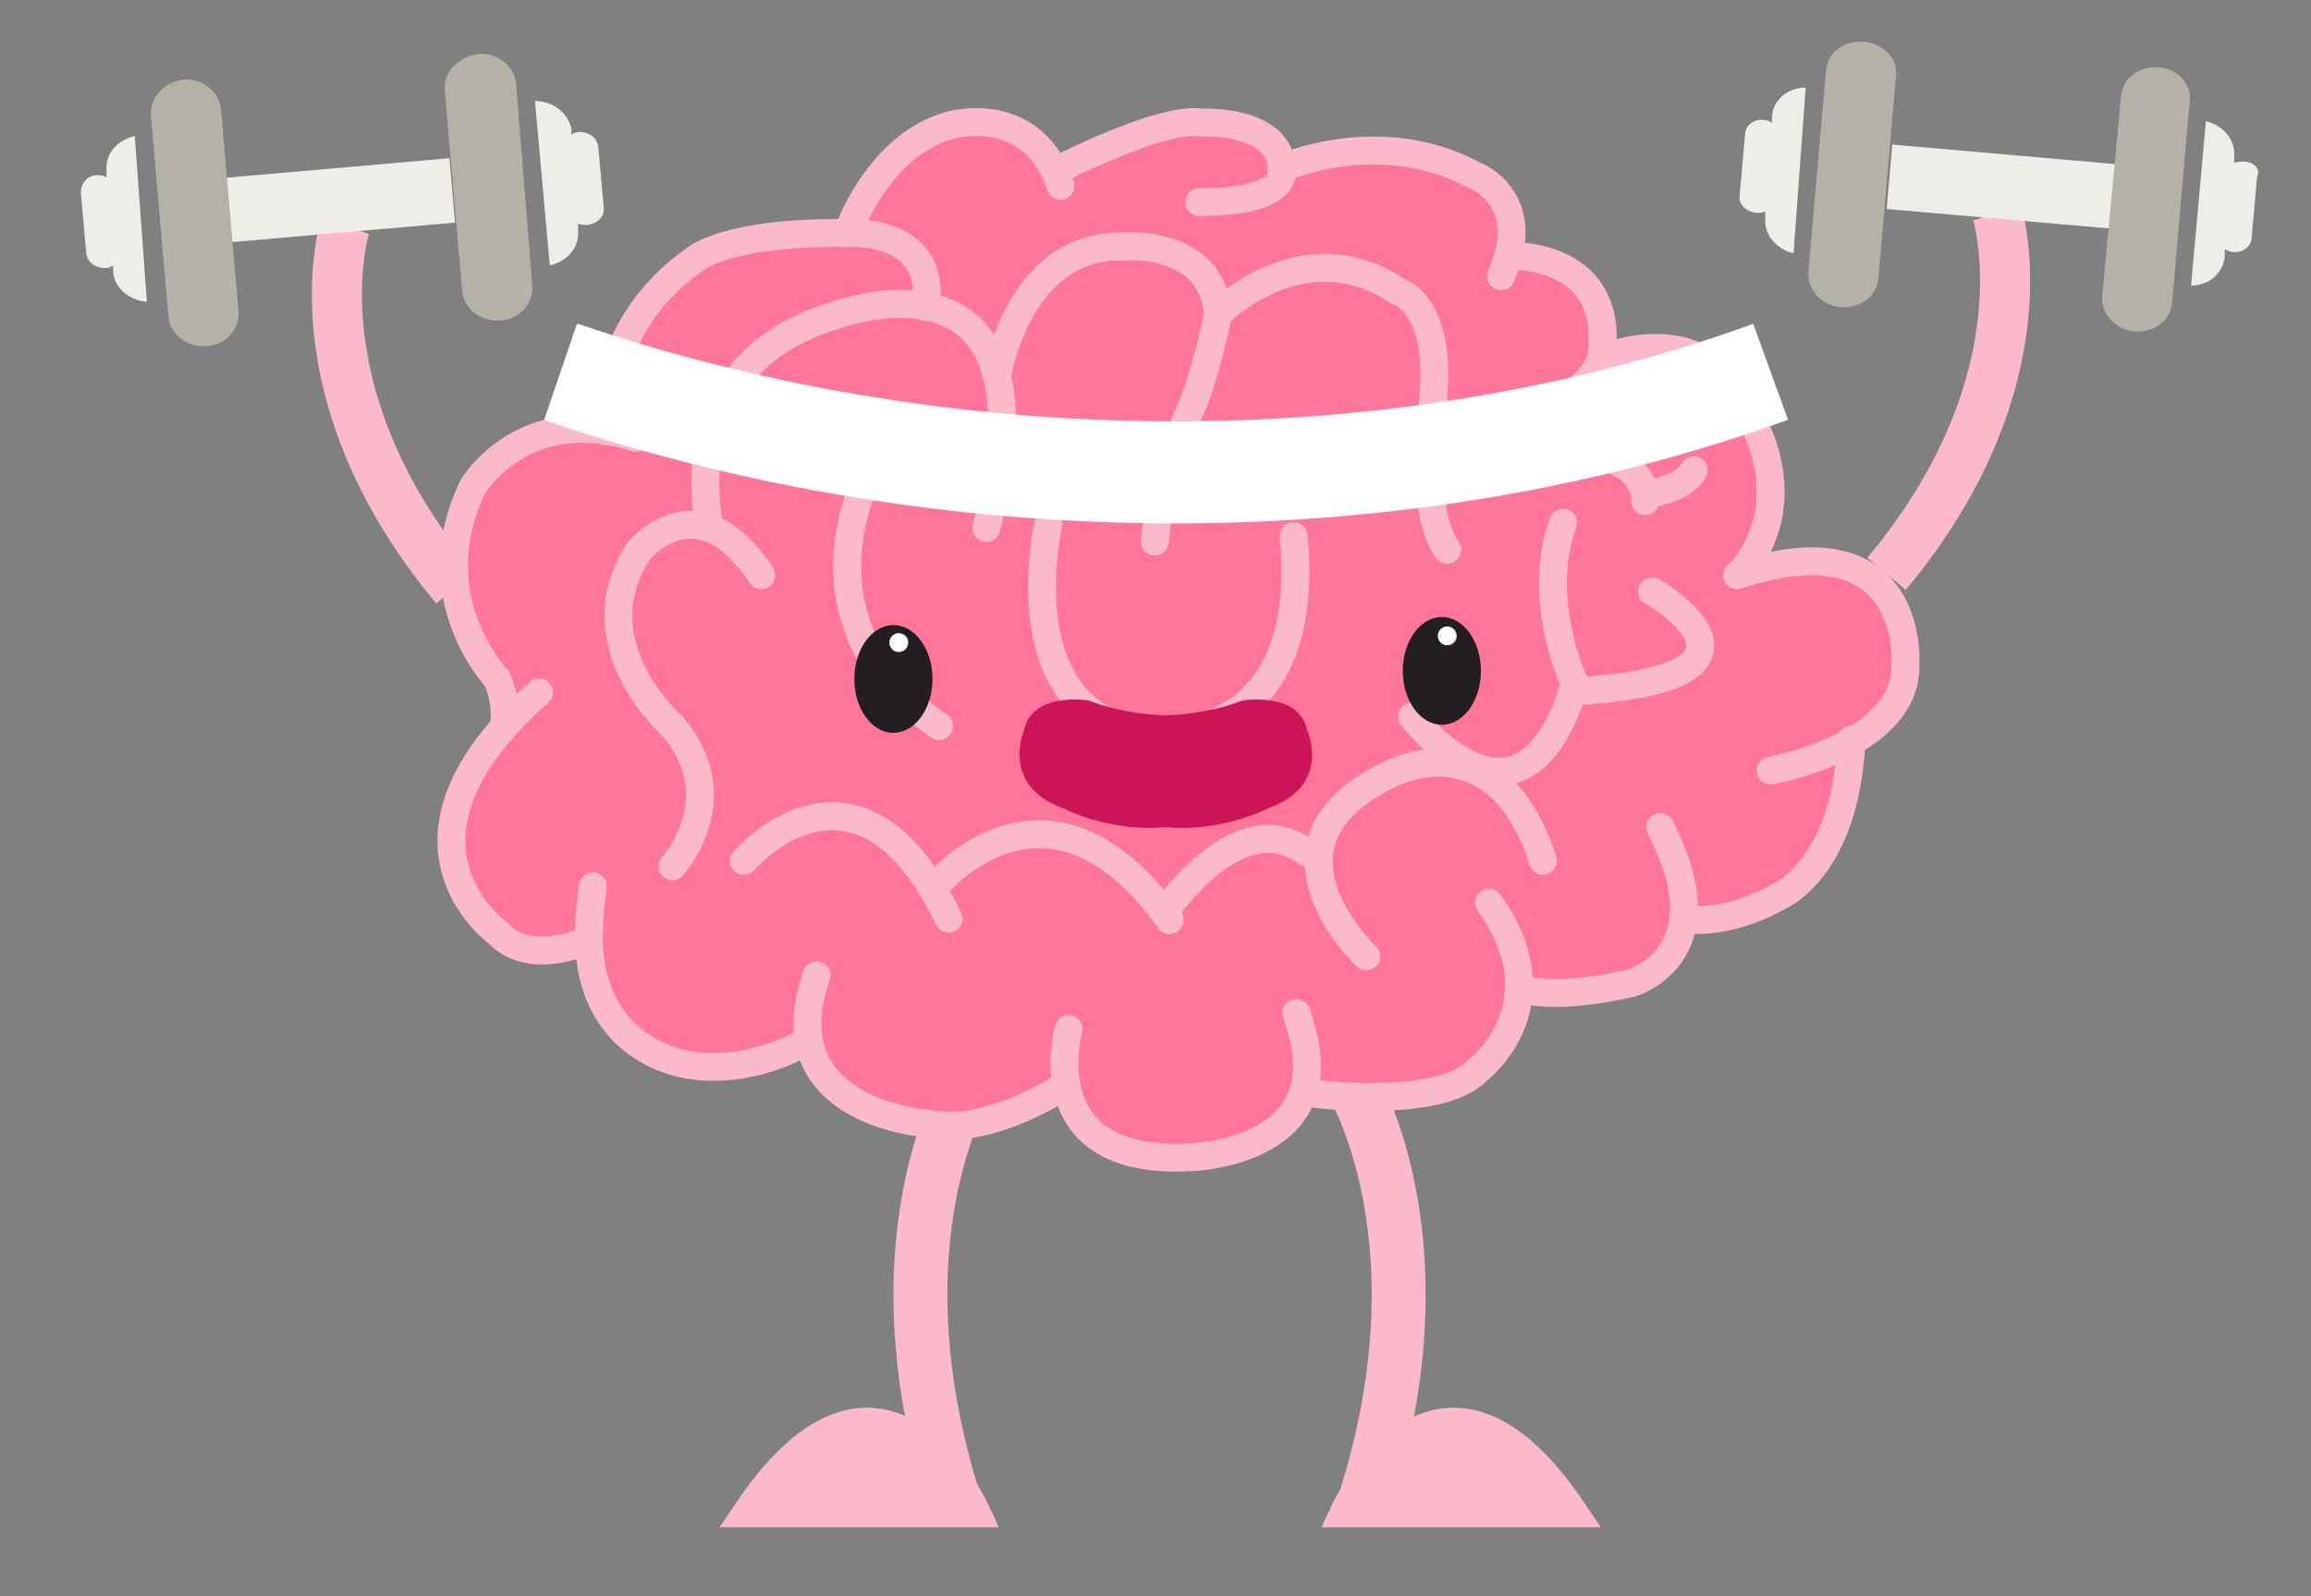 <?xml version="1.0" encoding="utf-8"?>

<svg version="1.1" xmlns="http://www.w3.org/2000/svg" xmlns:xlink="http://www.w3.org/1999/xlink" x="0px" y="0px"
	 viewBox="0 0 171.5 118.5" enable-background="new 0 0 171.5 118.5" xml:space="preserve">
<rect x="0" y="0" width="171.5" height="118.5" fill="#808080" stroke="none"/>
<g id="Layer_3">
</g>
<g id="Layer_2">
	<g>
		<path fill="none" stroke="#FBB9CC" stroke-width="4" stroke-miterlimit="10" d="M71.9,80.2c0,0-7.6,12.1-0.7,32.4"/>
		<path fill="#FBB9CC" stroke="#FBB9CC" stroke-width="2.341" stroke-linecap="round" stroke-miterlimit="10" d="M72.3,112.2
			c0,0-6.8-14.7-16.7,0H72.3z"/>
		<path fill="none" stroke="#FBB9CC" stroke-width="4" stroke-miterlimit="10" d="M100.2,80.2c0,0,7.6,12.1,0.7,32.4"/>
		<path fill="#FBB9CC" stroke="#FBB9CC" stroke-width="2.341" stroke-linecap="round" stroke-miterlimit="10" d="M99.9,112.2
			c0,0,6.8-14.7,16.7,0H99.9z"/>
		<path fill="none" stroke="#FBB9CC" stroke-width="3.716" stroke-miterlimit="10" d="M148.2,15.8c0,0,3.9,12.3-8.2,26.8">
		    <animate  dur="2s" 
		    repeatCount="indefinite" 
		    attributeName="d" 
		    values="M148.2,15.8c0,0,3.9,12.3-8.2,26.8;
		            M148.2,25.8c0,10,5.9,22.3-15.2,16.8;
		            M148.2,15.8c0,0,3.9,12.3-8.2,26.8;"/> 
		</path>
		<g>
			<animateMotion path="M 0 0 V 10 Z" dur="2s" repeatCount="indefinite" />
				<rect x="140.2" y="11.5" transform="matrix(-0.996 -8.715564e-02 8.715564e-02 -0.996 296.076 40.712)" fill="#EFEDE7" width="17.5" height="4.8"/>
			<path fill="#EFEDE7" d="M131.5,8.6l0,0.5c-0.2-0.1-0.4-0.2-0.6-0.2c-0.7-0.1-1.4,0.4-1.4,1.1l-0.4,4.5c-0.1,0.7,0.5,1.2,1.2,1.3
				c0.2,0,0.5,0,0.7-0.1l0,0.5c-0.1,1.2,0.8,2.3,2.1,2.6L134,6.5C132.7,6.5,131.6,7.4,131.5,8.6z"/>
			<path fill="#EFEDE7" d="M166.5,12c-0.2,0-0.5,0-0.7,0.1l0-0.5c0.1-1.2-0.8-2.3-2.1-2.6l-1.1,12.2c1.3,0,2.4-0.9,2.5-2.2l0-0.5
				c0.2,0.1,0.4,0.2,0.6,0.2c0.7,0.1,1.4-0.4,1.4-1.1l0.4-4.5C167.8,12.6,167.3,12,166.5,12z"/>
			<path fill="#B5B1A8" d="M138.3,3.1c-1.5-0.1-2.7,0.8-2.8,2.2l-1.3,14.9c-0.1,1.3,1,2.5,2.4,2.6c1.5,0.1,2.7-0.8,2.8-2.2l1.3-14.9
				C140.9,4.4,139.8,3.2,138.3,3.1z"/>
			<path fill="#B5B1A8" d="M160.2,5c-1.5-0.1-2.7,0.8-2.8,2.2L156,22c-0.1,1.3,1,2.5,2.4,2.6c1.5,0.1,2.7-0.8,2.8-2.2l1.3-14.9
				C162.7,6.3,161.6,5.1,160.2,5z"/>
		</g>
		<path fill="none" stroke="#FBB9CC" stroke-width="3.716" stroke-miterlimit="10" d="M25.6,16.8c0,0-3.9,12.3,8.2,26.8">
		    <animate  dur="2s" 
		    repeatCount="indefinite" 
		    attributeName="d" 
		    values="M25.6,16.8c0,0-3.9,12.3,8.2,26.8;
		            M25.6,26.8c0,10-5.9,22.3,15.2,16.8;
		            M25.6,16.8c0,0-3.9,12.3,8.2,26.8;"/>
		 </path>
		<g>
			<animateMotion path="M 0 0 V 10 Z" dur="2s" repeatCount="indefinite" />
				<rect x="16.1" y="12.5" transform="matrix(0.996 -8.715574e-02 8.715574e-02 0.996 -1.203 2.222)" fill="#EFEDE7" width="17.5" height="4.8"/>
			<path fill="#EFEDE7" d="M39.7,7.5l1.1,12.2c1.3-0.3,2.2-1.3,2.1-2.6l0-0.5c0.2,0.1,0.4,0.1,0.7,0.1c0.7-0.1,1.3-0.6,1.2-1.3
				l-0.4-4.5c-0.1-0.7-0.7-1.1-1.4-1.1c-0.2,0-0.5,0.1-0.6,0.2l0-0.5C42.1,8.4,41.1,7.5,39.7,7.5z"/>
			<path fill="#EFEDE7" d="M6,14.3l0.4,4.5c0.1,0.7,0.7,1.1,1.4,1.1c0.2,0,0.5-0.1,0.6-0.2l0,0.5c0.1,1.2,1.2,2.1,2.5,2.2L10,10.1
				c-1.3,0.3-2.2,1.3-2.1,2.6l0,0.5C7.7,13,7.5,13,7.2,13C6.5,13,6,13.6,6,14.3z"/>
			<path fill="#B5B1A8" d="M33,6.7l1.3,14.9c0.1,1.3,1.4,2.3,2.8,2.2c1.5-0.1,2.5-1.3,2.4-2.6L38.3,6.2c-0.1-1.3-1.4-2.3-2.8-2.2
				C34,4.2,32.9,5.4,33,6.7z"/>
			<path fill="#B5B1A8" d="M11.2,8.6l1.3,14.9c0.1,1.3,1.4,2.3,2.8,2.2c1.5-0.1,2.5-1.3,2.4-2.6L16.4,8.1c-0.1-1.3-1.4-2.3-2.8-2.2
				C12.1,6.1,11.1,7.3,11.2,8.6z"/>
		</g>
		<g>
			<path fill="#FF769A" d="M118.3,26.9c0,0,8.7-1.5,11.6,5.1c0,0,3.6,4.9-1.3,10.8l-0.3,0.1c13.4-4.4,12.5,6.7,12.5,6.7
				c0,6.1-10,7.8-10,7.8l6.1-2.2c-0.5,9.5-5.3,11.6-5.3,11.6c-4.3,2.4-7.2,1.7-7.2,1.7l-1.7-6.9c4.9,9.6-2.2,11.6-2.2,11.6
				c-6.4,1.4-8.3,0.3-8.3,0.3l-2.2-6.2c5.5,7.6-0.9,12.5-0.9,12.5c-3,3-12.9,1.6-12.9,1.6l-0.5-5.9c1,2.5,1,4.4,0.5,5.9
				c-1.5,4.6-8.3,4.8-8.3,4.8c-12,0.7-9.1-9.5-9.1-9.5l-0.3,4.2c0,0-5.7,3.8-10.1,2.8c0,0-11.9-0.7-8.3-11l-0.6,4.7
				c0,0-3.8,2.5-8.5,1.9c0,0-7.7-0.6-7.8-9.5c0-1.1,0.1-2.4,0.3-3.8l-0.5,4c0,0-4.2,2-6.6-0.5c0,0-9.6-6.8,3-17.9l-2.5,2.5
				c0,0,0.3-1.6-0.5-3.5c0,0-5.8-6-1.8-14.3c0,0,3.8-6.3,12.1-3.6l-2.2-0.5c0,0-0.5-7.7,6.6-12.7c0,0,2.2-2.1,11.3-2
				c0,0,6.8-0.5,5.9,5.5l-5.9-5.5c0,0,2.2-6.5,7.6-8c0,0,6.1-1.8,8.2,4.5L77.7,13c0,0,7.9-4.1,10.9-3.6c0,0,6.3-0.3,5.9,3.9
				c0,0,0.1,2-6.1,2l6.1-2.5c0,0,7.2-3.3,14.3,0.5c0,0,3.8,1.4,2.5,6.1c-0.1,0.4-0.3,0.9-0.5,1.4l0.5-1.4c0,0,7.7-0.4,7,7
				c0,0,2,5.2-3.8,7.2"/>
			<g>
				<path fill="none" stroke="#FBB9CC" stroke-width="0.345" stroke-miterlimit="10" d="M95.1,12.5"/>
				<path fill="none" stroke="#FBB9CC" stroke-width="2.07" stroke-linecap="round" stroke-miterlimit="10" d="M79.3,76.4
					c0,0-2.9,10.2,9.1,9.5c0,0,6.8-0.2,8.3-4.8c0.5-1.5,0.4-3.4-0.5-5.9"/>
				<path fill="none" stroke="#FBB9CC" stroke-width="2.07" stroke-linecap="round" stroke-miterlimit="10" d="M79,80.6
					c0,0-5.7,3.8-10.1,2.8c0,0-11.9-0.7-8.3-11"/>
				<path fill="none" stroke="#FBB9CC" stroke-width="2.07" stroke-linecap="round" stroke-miterlimit="10" d="M60,77.2
					c0,0-3.8,2.5-8.5,1.9c0,0-7.7-0.6-7.8-9.5c0-1.1,0.1-2.4,0.3-3.8"/>
				<path fill="none" stroke="#FBB9CC" stroke-width="2.07" stroke-linecap="round" stroke-miterlimit="10" d="M96.7,81.1
					c0,0,9.9,1.4,12.9-1.6c0,0,6.4-4.8,0.9-12.5"/>
				<path fill="none" stroke="#FBB9CC" stroke-width="2.07" stroke-linecap="round" stroke-miterlimit="10" d="M112.7,73.3
					c0,0,1.9,1.1,8.3-0.3c0,0,7.2-2,2.2-11.6"/>
				<path fill="none" stroke="#FBB9CC" stroke-width="2.07" stroke-linecap="round" stroke-miterlimit="10" d="M124.9,68.2
					c0,0,2.9,0.7,7.2-1.7c0,0,4.9-2.1,5.3-11.6"/>
				<path fill="none" stroke="#FBB9CC" stroke-width="2.07" stroke-linecap="round" stroke-miterlimit="10" d="M43.6,69.8
					c0,0-4.2,2-6.6-0.5c0,0-9.6-6.8,3-17.9"/>
				<path fill="none" stroke="#FBB9CC" stroke-width="2.07" stroke-linecap="round" stroke-miterlimit="10" d="M37.4,53.9
					c0,0,0.3-1.6-0.5-3.5c0,0-5.8-6-1.8-14.3c0,0,3.8-6.3,12.1-3.6"/>
				<path fill="none" stroke="#FBB9CC" stroke-width="2.07" stroke-linecap="round" stroke-miterlimit="10" d="M55.2,63.9
					c0,0,8.4-9.8,15.2,4.3"/>
				<path fill="none" stroke="#FBB9CC" stroke-width="2.07" stroke-linecap="round" stroke-miterlimit="10" d="M69.4,65.8
					c0,0,8.3-10.2,17.4,2.5"/>
				<path fill="none" stroke="#FBB9CC" stroke-width="2.07" stroke-linecap="round" stroke-miterlimit="10" d="M86.6,67.5
					c0,0,5.4-8,10.4-4.2"/>
				<path fill="none" stroke="#FBB9CC" stroke-width="2.07" stroke-linecap="round" stroke-miterlimit="10" d="M101.4,71
					c0,0-9.1-8.5,1.9-13.6c0,0,7.8-4.1,11.2,6.5"/>
				<path fill="none" stroke="#FBB9CC" stroke-width="2.07" stroke-linecap="round" stroke-miterlimit="10" d="M131.4,57.2
					c0,0,10.1-1.8,10-7.8c0,0,0.9-11.1-12.5-6.7"/>
				<path fill="none" stroke="#FBB9CC" stroke-width="2.07" stroke-linecap="round" stroke-miterlimit="10" d="M116.9,50.7
					c-3.8,12.6-11.4,3.4-12.1,2.5"/>
				<path fill="none" stroke="#FBB9CC" stroke-width="2.07" stroke-linecap="round" stroke-miterlimit="10" d="M122.6,43.9
					c0.1,0,10.9,6.4-5.5,7.4c0,0-3.3-6.5-1.1-12.5"/>
				<path fill="none" stroke="#FBB9CC" stroke-width="2.07" stroke-linecap="round" stroke-miterlimit="10" d="M49.9,64.3
					c0,0,4.6-5,0-10.4c0,0-7-6.1-2.5-13c0,0,4.3-5.4,9.1,1.8"/>
				<path fill="none" stroke="#FBB9CC" stroke-width="2.07" stroke-linecap="round" stroke-miterlimit="10" d="M52.7,39.2
					c0,0-3.1-11.9,9-15.7c0,0,17.2-6.7,11.5,15.7"/>
				<path fill="none" stroke="#FBB9CC" stroke-width="2.07" stroke-linecap="round" stroke-miterlimit="10" d="M74,27.9
					c0,0,1.5-9.8,9.4-9.6c0,0,6.5-0.6,7,5c0,0-1,4.9-2.1,7.2c0,0-2.2,4.8-2.6,9.7"/>
				<path fill="none" stroke="#FBB9CC" stroke-width="2.07" stroke-linecap="round" stroke-miterlimit="10" d="M44.9,32
					c0,0-0.5-7.7,6.6-12.7c0,0,2.2-2.1,11.3-2c0,0,6.8-0.5,5.9,5.5"/>
				<path fill="none" stroke="#FBB9CC" stroke-width="2.07" stroke-linecap="round" stroke-miterlimit="10" d="M62.9,17.3
					c0,0,2.2-6.5,7.6-8c0,0,6.1-1.8,8.2,4.5"/>
				<path fill="none" stroke="#FBB9CC" stroke-width="2.07" stroke-linecap="round" stroke-miterlimit="10" d="M78.3,12.7
					c0,0,7.9-4.1,10.9-3.6c0,0,6.3-0.3,5.9,3.9c0,0,0.1,2-6.1,2"/>
				<path fill="none" stroke="#FBB9CC" stroke-width="2.07" stroke-linecap="round" stroke-miterlimit="10" d="M95.1,12.5
					c0,0,7.2-3.3,14.3,0.5c0,0,3.8,1.4,2.5,6.1c-0.1,0.4-0.3,0.9-0.5,1.4"/>
				<path fill="none" stroke="#FBB9CC" stroke-width="2.07" stroke-linecap="round" stroke-miterlimit="10" d="M111.9,19
					c0,0,7.7-0.4,7,7c0,0,0.2,2.8-5.6,4.9c0,0-1.5,0.7-0.9,3.3"/>
				<path fill="none" stroke="#FBB9CC" stroke-width="2.07" stroke-linecap="round" stroke-miterlimit="10" d="M118.9,26.6
					c0,0,7.4-3.2,10.4,3.4c0,0,4.8,6.5-0.1,12.5"/>
				<path fill="none" stroke="#FBB9CC" stroke-width="2.07" stroke-linecap="round" stroke-miterlimit="10" d="M90.4,23.3
					c0,0,6.3-6.4,13.3-1.7c0,0,3.5,0.9,2.6,8.6c0,0-1.1,7.5,1.1,10.6"/>
				<path fill="none" stroke="#FBB9CC" stroke-width="2.07" stroke-linecap="round" stroke-miterlimit="10" d="M119.8,34.2
					c0,0,1.7,0.5,2.2,2.2c0.1,0.2,0.1,0.5,0.1,0.8"/>
				<path fill="none" stroke="#FBB9CC" stroke-width="2.07" stroke-linecap="round" stroke-miterlimit="10" d="M125.7,34.9
					c0,0-0.6,1.4-3.6,1.8"/>
				<path fill="none" stroke="#FBB9CC" stroke-width="2.07" stroke-linecap="round" stroke-miterlimit="10" d="M64.3,35.6
					c0,0-5.6,10.8,5.4,18.3"/>
				<path fill="none" stroke="#FBB9CC" stroke-width="2.07" stroke-linecap="round" stroke-miterlimit="10" d="M77.8,38.9
					c0,0-3.4,14.8,8.1,15.6c0,0,11.6,0.8,10.1-14.7"/>
			</g>
			<ellipse fill="#231F20" cx="107" cy="49.8" rx="2.9" ry="4"/>
			<circle fill="#FFFFFF" cx="107.4" cy="47.2" r="0.7"/>
			<ellipse fill="#231F20" cx="66.3" cy="50.4" rx="2.9" ry="4"/>
			<circle fill="#FFFFFF" cx="66.7" cy="47.7" r="0.7"/>
			<path fill="#E5B417" d="M86.6,50.7"/>
			<path fill="#CC1557" d="M97,54.2c-0.6-2.9-4.8-2.2-4.8-2.2c-2.8,1.1-5.7,1.1-5.7,1.1s-2.9,0-5.7-1.1c0,0-4.2-0.7-4.8,2.2
				c0,0-1.8,4.1,2.9,5.8c0,0,3.4,1.8,7.6,1.4c4.2,0.4,7.6-1.4,7.6-1.4C98.9,58.3,97,54.2,97,54.2z"/>
		</g>
		<path fill="none" stroke="#FFFFFF" stroke-width="7.575" stroke-miterlimit="10" d="M41.6,27.6c28.4,9.7,61.7,10.2,89.8,0"/>
	</g>
</g>
</svg>
